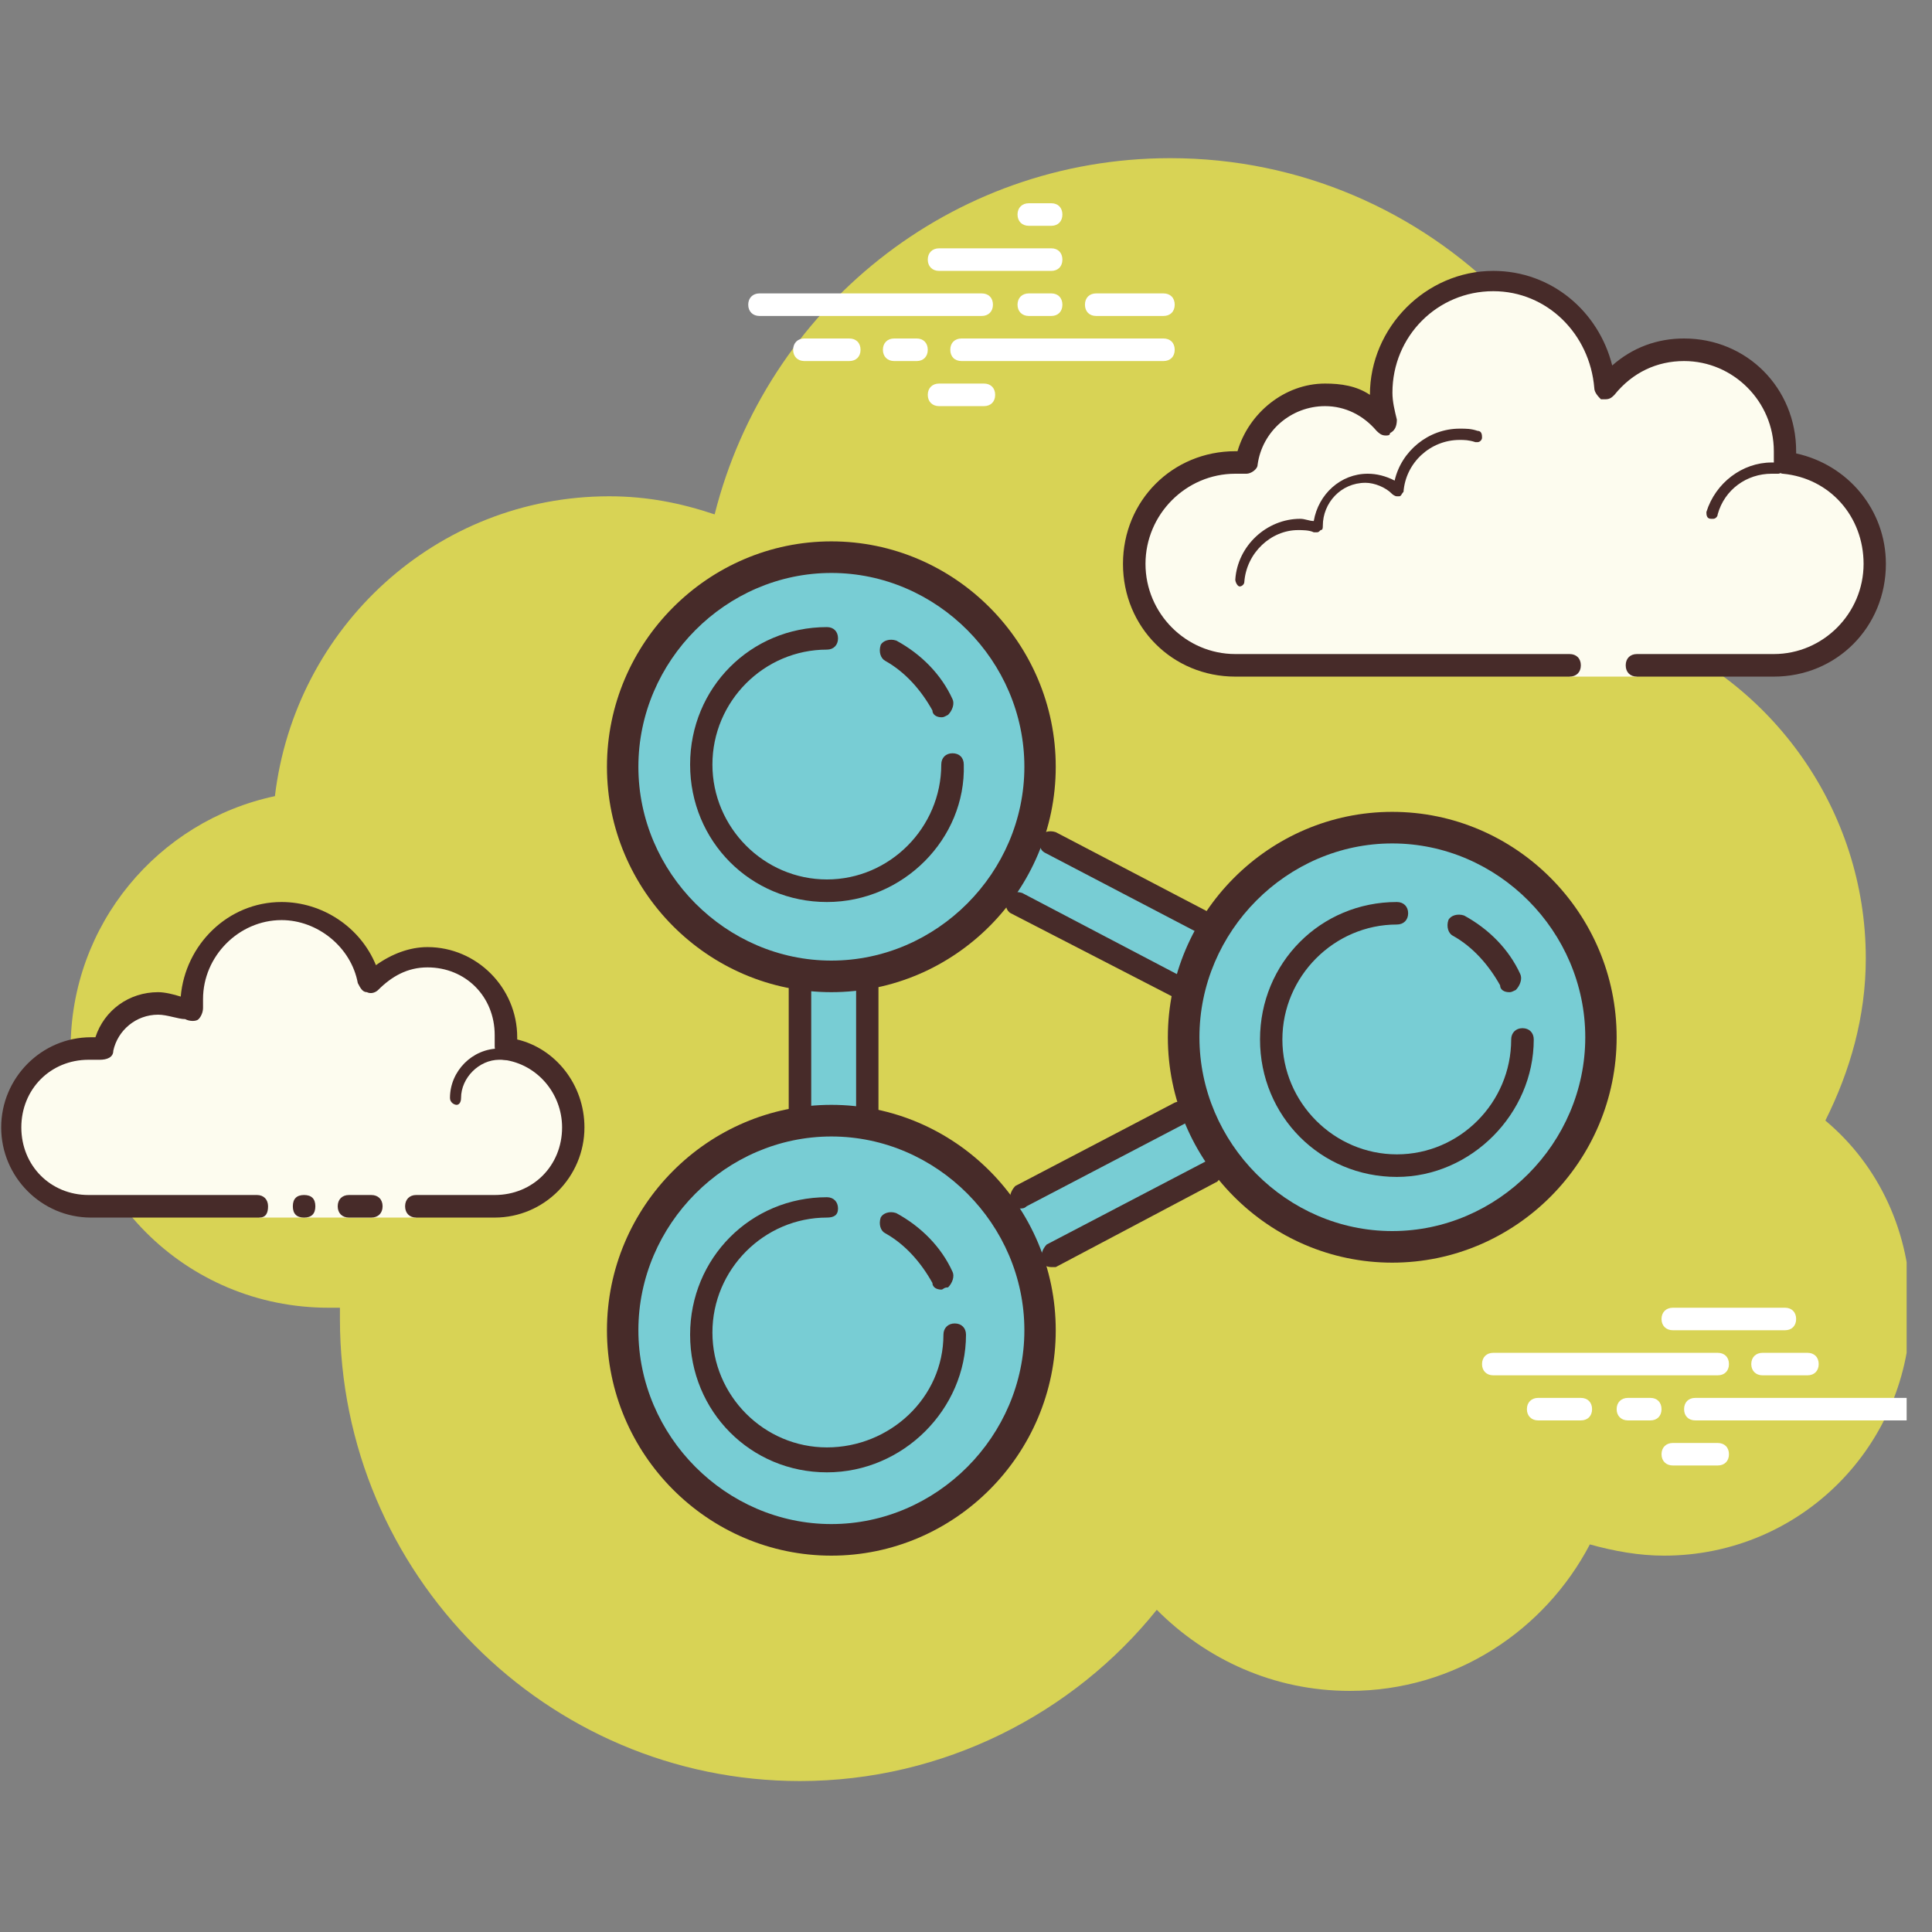 <?xml version="1.0" encoding="UTF-8"?>
<svg xmlns="http://www.w3.org/2000/svg" xmlns:xlink="http://www.w3.org/1999/xlink" width="37.5pt" height="37.5pt" viewBox="0 0 37.5 37.5" version="1.2">
<rect x="0" y="0" width="37.5" height="37.5" fill="#808080" stroke="none"/>
<defs>
<clipPath id="clip1">
  <path d="M 1 3.07 L 37.008 3.07 L 37.008 34.57 L 1 34.57 Z M 1 3.07 "/>
</clipPath>
<clipPath id="clip2">
  <path d="M 14 3.07 L 23 3.07 L 23 8 L 14 8 Z M 14 3.07 "/>
</clipPath>
<clipPath id="clip3">
  <path d="M 28 25 L 37.008 25 L 37.008 29 L 28 29 Z M 28 25 "/>
</clipPath>
</defs>
<g id="surface1">
<g clip-path="url(#clip1)" clip-rule="nonzero">
<path style=" stroke:none;fill-rule:nonzero;fill:rgb(84.709%,82.75%,33.33%);fill-opacity:1;" d="M 35.43 21.75 C 35.91 20.789 36.215 19.738 36.215 18.602 C 36.215 15.715 34.387 13.219 31.859 12.258 C 31.859 7.184 27.766 3.07 22.715 3.07 C 18.445 3.07 14.875 6 13.871 9.984 C 13.219 9.766 12.566 9.633 11.824 9.633 C 8.473 9.633 5.727 12.172 5.336 15.453 C 3.07 15.934 1.371 17.945 1.371 20.352 C 1.371 23.152 3.594 25.383 6.379 25.383 C 6.469 25.383 6.555 25.383 6.598 25.383 C 6.598 25.469 6.598 25.516 6.598 25.602 C 6.598 30.547 10.605 34.57 15.527 34.57 C 18.312 34.57 20.84 33.258 22.453 31.246 C 23.41 32.207 24.719 32.82 26.199 32.82 C 28.246 32.82 29.988 31.641 30.859 29.977 C 31.336 30.109 31.816 30.195 32.297 30.195 C 34.953 30.195 37.086 28.051 37.086 25.383 C 37.086 23.938 36.477 22.625 35.43 21.75 Z M 35.43 21.75 "/>
</g>
<path style=" stroke:none;fill-rule:nonzero;fill:rgb(47.06%,80.389%,83.139%);fill-opacity:1;" d="M 15.484 18.34 L 16.789 18.34 L 16.789 22.363 L 15.484 22.363 Z M 15.484 18.34 "/>
<path style=" stroke:none;fill-rule:nonzero;fill:rgb(27.84%,16.859%,16.08%);fill-opacity:1;" d="M 15.527 22.32 C 15.395 22.32 15.309 22.234 15.309 22.102 L 15.309 18.602 C 15.309 18.469 15.395 18.383 15.527 18.383 C 15.656 18.383 15.746 18.469 15.746 18.602 L 15.746 22.102 C 15.746 22.234 15.656 22.32 15.527 22.32 Z M 16.832 22.32 C 16.703 22.32 16.617 22.234 16.617 22.102 L 16.617 18.602 C 16.617 18.469 16.703 18.383 16.832 18.383 C 16.965 18.383 17.051 18.469 17.051 18.602 L 17.051 22.102 C 17.051 22.234 16.965 22.32 16.832 22.32 Z M 16.832 22.32 "/>
<path style=" stroke:none;fill-rule:nonzero;fill:rgb(47.06%,80.389%,83.139%);fill-opacity:1;" d="M 19.488 17.473 L 20.094 16.309 L 23.648 18.164 L 23.047 19.328 Z M 19.488 17.473 "/>
<path style=" stroke:none;fill-rule:nonzero;fill:rgb(27.84%,16.859%,16.08%);fill-opacity:1;" d="M 22.844 19.391 C 22.801 19.391 22.758 19.391 22.758 19.344 L 19.621 17.727 C 19.535 17.684 19.492 17.551 19.535 17.422 C 19.578 17.332 19.707 17.289 19.84 17.332 L 22.93 18.953 C 23.02 18.996 23.062 19.125 23.02 19.258 C 22.977 19.344 22.887 19.391 22.844 19.391 Z M 23.453 18.207 C 23.41 18.207 23.367 18.207 23.367 18.164 L 20.273 16.547 C 20.188 16.5 20.145 16.371 20.188 16.238 C 20.23 16.152 20.363 16.109 20.492 16.152 L 23.586 17.77 C 23.672 17.812 23.715 17.945 23.672 18.078 C 23.586 18.164 23.496 18.207 23.453 18.207 Z M 23.453 18.207 "/>
<path style=" stroke:none;fill-rule:nonzero;fill:rgb(47.06%,80.389%,83.139%);fill-opacity:1;" d="M 19.629 23.355 L 23.184 21.496 L 23.785 22.66 L 20.23 24.52 Z M 19.629 23.355 "/>
<path style=" stroke:none;fill-rule:nonzero;fill:rgb(27.84%,16.859%,16.08%);fill-opacity:1;" d="M 20.406 24.594 C 20.316 24.594 20.23 24.551 20.23 24.465 C 20.188 24.375 20.23 24.246 20.316 24.156 L 23.41 22.539 C 23.496 22.496 23.629 22.539 23.715 22.625 C 23.758 22.715 23.715 22.844 23.629 22.934 L 20.492 24.594 C 20.492 24.594 20.449 24.594 20.406 24.594 Z M 19.797 23.457 C 19.707 23.457 19.621 23.414 19.621 23.328 C 19.578 23.238 19.621 23.109 19.707 23.02 L 22.801 21.402 C 22.887 21.359 23.02 21.402 23.105 21.488 C 23.148 21.578 23.105 21.707 23.02 21.797 L 19.926 23.414 C 19.883 23.457 19.84 23.457 19.797 23.457 Z M 19.797 23.457 "/>
<path style=" stroke:none;fill-rule:nonzero;fill:rgb(99.219%,98.819%,93.729%);fill-opacity:1;" d="M 31.773 12.914 C 31.773 12.914 33.34 12.914 34.43 12.914 C 35.52 12.914 36.391 12.039 36.391 10.945 C 36.391 9.938 35.605 9.109 34.605 8.977 C 34.605 8.891 34.648 8.801 34.648 8.758 C 34.648 7.664 33.777 6.789 32.688 6.789 C 32.078 6.789 31.512 7.094 31.164 7.531 C 31.121 6.395 30.16 5.477 28.984 5.477 C 27.766 5.477 26.809 6.438 26.809 7.664 C 26.809 7.84 26.852 8.059 26.895 8.234 C 26.59 7.883 26.199 7.664 25.719 7.664 C 24.934 7.664 24.324 8.234 24.195 9.02 C 24.105 9.02 24.02 8.977 23.977 8.977 C 22.887 8.977 22.016 9.852 22.016 10.945 C 22.016 12.039 22.887 12.914 23.977 12.914 C 25.066 12.914 28.113 12.914 28.113 12.914 L 30.465 12.914 L 30.465 13.133 L 31.773 13.133 Z M 31.773 12.914 "/>
<path style=" stroke:none;fill-rule:nonzero;fill:rgb(27.84%,16.859%,16.08%);fill-opacity:1;" d="M 28.984 5.258 C 27.68 5.258 26.59 6.352 26.59 7.664 C 26.328 7.488 26.023 7.445 25.719 7.445 C 24.934 7.445 24.238 8.016 24.02 8.758 C 24.02 8.758 23.977 8.758 23.977 8.758 C 22.758 8.758 21.797 9.719 21.797 10.945 C 21.797 12.172 22.758 13.133 23.977 13.133 L 30.465 13.133 C 30.598 13.133 30.684 13.047 30.684 12.914 C 30.684 12.781 30.598 12.695 30.465 12.695 L 23.977 12.695 C 23.02 12.695 22.234 11.906 22.234 10.945 C 22.234 9.984 23.02 9.195 23.977 9.195 C 24.02 9.195 24.062 9.195 24.105 9.195 L 24.152 9.195 C 24.152 9.195 24.152 9.195 24.195 9.195 C 24.281 9.195 24.41 9.109 24.41 9.02 C 24.5 8.363 25.066 7.883 25.719 7.883 C 26.109 7.883 26.461 8.059 26.719 8.363 C 26.766 8.406 26.809 8.453 26.895 8.453 C 26.938 8.453 26.98 8.453 26.98 8.406 C 27.07 8.363 27.113 8.277 27.113 8.145 C 27.07 7.969 27.027 7.797 27.027 7.621 C 27.027 6.527 27.898 5.652 28.984 5.652 C 30.031 5.652 30.859 6.484 30.945 7.531 C 30.945 7.621 31.031 7.707 31.074 7.75 C 31.121 7.75 31.121 7.75 31.164 7.75 C 31.25 7.75 31.293 7.707 31.336 7.664 C 31.688 7.227 32.164 7.008 32.688 7.008 C 33.645 7.008 34.43 7.797 34.43 8.758 C 34.43 8.801 34.43 8.844 34.43 8.891 L 34.43 8.934 C 34.43 8.977 34.43 9.062 34.473 9.109 C 34.516 9.152 34.559 9.195 34.605 9.195 C 35.52 9.281 36.172 10.027 36.172 10.945 C 36.172 11.906 35.387 12.695 34.43 12.695 L 31.773 12.695 C 31.641 12.695 31.555 12.781 31.555 12.914 C 31.555 13.047 31.641 13.133 31.773 13.133 L 34.43 13.133 C 35.648 13.133 36.605 12.172 36.605 10.945 C 36.605 9.895 35.867 9.02 34.863 8.801 C 34.863 8.801 34.863 8.758 34.863 8.758 C 34.863 7.531 33.906 6.57 32.688 6.57 C 32.164 6.57 31.688 6.746 31.293 7.094 C 31.031 6.047 30.117 5.258 28.984 5.258 Z M 28.984 5.258 "/>
<path style=" stroke:none;fill-rule:nonzero;fill:rgb(27.84%,16.859%,16.08%);fill-opacity:1;" d="M 28.332 8.32 C 27.723 8.32 27.199 8.758 27.07 9.328 C 26.895 9.238 26.719 9.195 26.547 9.195 C 26.023 9.195 25.59 9.59 25.5 10.113 C 25.414 10.113 25.328 10.07 25.238 10.07 C 24.586 10.07 24.02 10.594 23.977 11.25 C 23.977 11.297 24.02 11.383 24.062 11.383 C 24.105 11.383 24.152 11.34 24.152 11.297 C 24.195 10.727 24.672 10.289 25.195 10.289 C 25.281 10.289 25.414 10.289 25.5 10.332 C 25.5 10.332 25.5 10.332 25.543 10.332 C 25.59 10.332 25.59 10.332 25.633 10.289 C 25.676 10.289 25.676 10.246 25.676 10.203 C 25.676 9.766 26.023 9.371 26.504 9.371 C 26.676 9.371 26.895 9.457 27.023 9.59 C 27.023 9.59 27.07 9.633 27.113 9.633 C 27.113 9.633 27.156 9.633 27.156 9.633 C 27.199 9.633 27.199 9.59 27.242 9.547 C 27.285 8.977 27.766 8.539 28.332 8.539 C 28.418 8.539 28.508 8.539 28.637 8.582 C 28.637 8.582 28.637 8.582 28.68 8.582 C 28.723 8.582 28.766 8.539 28.766 8.496 C 28.766 8.453 28.766 8.363 28.68 8.363 C 28.551 8.32 28.461 8.32 28.332 8.32 Z M 34.387 8.977 C 33.82 8.977 33.297 9.371 33.121 9.938 C 33.121 9.984 33.121 10.07 33.211 10.07 C 33.211 10.07 33.211 10.07 33.254 10.07 C 33.297 10.07 33.34 10.027 33.34 9.984 C 33.473 9.5 33.906 9.195 34.387 9.195 C 34.43 9.195 34.473 9.195 34.516 9.195 C 34.559 9.195 34.605 9.152 34.605 9.109 C 34.605 9.062 34.559 8.977 34.516 8.977 C 34.516 8.977 34.43 8.977 34.387 8.977 Z M 34.387 8.977 "/>
<g clip-path="url(#clip2)" clip-rule="nonzero">
<path style=" stroke:none;fill-rule:nonzero;fill:rgb(100%,100%,100%);fill-opacity:1;" d="M 19.055 6.133 L 14.742 6.133 C 14.613 6.133 14.523 6.047 14.523 5.914 C 14.523 5.781 14.613 5.695 14.742 5.695 L 19.055 5.695 C 19.188 5.695 19.273 5.781 19.273 5.914 C 19.273 6.047 19.184 6.133 19.055 6.133 Z M 20.406 6.133 L 19.969 6.133 C 19.84 6.133 19.75 6.047 19.75 5.914 C 19.75 5.781 19.84 5.695 19.969 5.695 L 20.406 5.695 C 20.535 5.695 20.621 5.781 20.621 5.914 C 20.621 6.047 20.535 6.133 20.406 6.133 Z M 22.582 7.008 L 18.664 7.008 C 18.531 7.008 18.445 6.922 18.445 6.789 C 18.445 6.656 18.531 6.57 18.664 6.57 L 22.582 6.57 C 22.715 6.57 22.801 6.656 22.801 6.789 C 22.801 6.922 22.715 7.008 22.582 7.008 Z M 17.793 7.008 L 17.355 7.008 C 17.227 7.008 17.137 6.922 17.137 6.789 C 17.137 6.656 17.227 6.57 17.355 6.57 L 17.793 6.57 C 17.922 6.57 18.008 6.656 18.008 6.789 C 18.008 6.922 17.922 7.008 17.793 7.008 Z M 16.484 7.008 L 15.613 7.008 C 15.484 7.008 15.395 6.922 15.395 6.789 C 15.395 6.656 15.484 6.57 15.613 6.57 L 16.484 6.57 C 16.617 6.57 16.703 6.656 16.703 6.789 C 16.703 6.922 16.617 7.008 16.484 7.008 Z M 19.098 7.883 L 18.227 7.883 C 18.098 7.883 18.008 7.797 18.008 7.664 C 18.008 7.531 18.098 7.445 18.227 7.445 L 19.098 7.445 C 19.23 7.445 19.316 7.531 19.316 7.664 C 19.316 7.797 19.23 7.883 19.098 7.883 Z M 20.406 3.945 C 20.316 3.945 20.055 3.945 19.969 3.945 C 19.84 3.945 19.75 4.031 19.75 4.164 C 19.75 4.297 19.84 4.383 19.969 4.383 C 20.055 4.383 20.316 4.383 20.406 4.383 C 20.535 4.383 20.621 4.297 20.621 4.164 C 20.621 4.031 20.535 3.945 20.406 3.945 Z M 20.406 4.82 C 20.316 4.82 18.312 4.82 18.227 4.82 C 18.098 4.82 18.008 4.906 18.008 5.039 C 18.008 5.172 18.098 5.258 18.227 5.258 C 18.312 5.258 20.316 5.258 20.406 5.258 C 20.535 5.258 20.621 5.172 20.621 5.039 C 20.621 4.906 20.535 4.82 20.406 4.82 Z M 22.582 5.695 C 22.496 5.695 21.363 5.695 21.277 5.695 C 21.145 5.695 21.059 5.781 21.059 5.914 C 21.059 6.047 21.145 6.133 21.277 6.133 C 21.363 6.133 22.496 6.133 22.582 6.133 C 22.715 6.133 22.801 6.047 22.801 5.914 C 22.801 5.781 22.715 5.695 22.582 5.695 Z M 22.582 5.695 "/>
</g>
<g clip-path="url(#clip3)" clip-rule="nonzero">
<path style=" stroke:none;fill-rule:nonzero;fill:rgb(100%,100%,100%);fill-opacity:1;" d="M 33.34 26.695 L 28.984 26.695 C 28.855 26.695 28.766 26.609 28.766 26.477 C 28.766 26.344 28.855 26.258 28.984 26.258 L 33.34 26.258 C 33.473 26.258 33.559 26.344 33.559 26.477 C 33.559 26.609 33.473 26.695 33.34 26.695 Z M 35.082 26.695 L 34.211 26.695 C 34.082 26.695 33.992 26.609 33.992 26.477 C 33.992 26.344 34.082 26.258 34.211 26.258 L 35.082 26.258 C 35.215 26.258 35.301 26.344 35.301 26.477 C 35.301 26.609 35.215 26.695 35.082 26.695 Z M 37.262 27.57 L 32.906 27.57 C 32.773 27.57 32.688 27.484 32.688 27.352 C 32.688 27.219 32.773 27.133 32.906 27.133 L 37.262 27.133 C 37.391 27.133 37.477 27.219 37.477 27.352 C 37.477 27.484 37.391 27.57 37.262 27.57 Z M 32.035 27.57 L 31.598 27.57 C 31.469 27.57 31.379 27.484 31.379 27.352 C 31.379 27.219 31.469 27.133 31.598 27.133 L 32.035 27.133 C 32.164 27.133 32.25 27.219 32.25 27.352 C 32.25 27.484 32.164 27.57 32.035 27.57 Z M 30.684 27.57 L 29.855 27.57 C 29.727 27.57 29.637 27.484 29.637 27.352 C 29.637 27.219 29.727 27.133 29.855 27.133 L 30.684 27.133 C 30.816 27.133 30.902 27.219 30.902 27.352 C 30.902 27.484 30.816 27.57 30.684 27.57 Z M 34.648 25.82 L 32.469 25.82 C 32.34 25.82 32.25 25.734 32.25 25.602 C 32.25 25.469 32.34 25.383 32.469 25.383 L 34.648 25.383 C 34.777 25.383 34.863 25.469 34.863 25.602 C 34.863 25.734 34.777 25.82 34.648 25.82 Z M 33.34 28.445 L 32.469 28.445 C 32.34 28.445 32.25 28.359 32.25 28.227 C 32.25 28.094 32.34 28.008 32.469 28.008 L 33.34 28.008 C 33.473 28.008 33.559 28.094 33.559 28.227 C 33.559 28.359 33.473 28.445 33.34 28.445 Z M 33.34 28.445 "/>
</g>
<path style=" stroke:none;fill-rule:nonzero;fill:rgb(99.219%,98.819%,93.729%);fill-opacity:1;" d="M 8.078 23.414 C 8.078 23.414 8.777 23.414 9.602 23.414 C 10.43 23.414 11.129 22.715 11.129 21.883 C 11.129 21.094 10.562 20.484 9.777 20.352 C 9.777 20.266 9.82 20.176 9.82 20.133 C 9.82 19.301 9.125 18.602 8.297 18.602 C 7.863 18.602 7.426 18.82 7.164 19.125 C 6.992 18.34 6.293 17.727 5.465 17.727 C 4.508 17.727 3.723 18.516 3.723 19.477 C 3.723 19.562 3.723 19.652 3.766 19.738 C 3.594 19.609 3.332 19.477 3.07 19.477 C 2.547 19.477 2.113 19.871 1.98 20.395 C 1.895 20.395 1.809 20.352 1.766 20.352 C 0.938 20.352 0.238 21.051 0.238 21.883 C 0.238 22.715 0.938 23.414 1.766 23.414 C 2.59 23.414 5.031 23.414 5.031 23.414 L 5.031 23.633 L 8.078 23.633 Z M 8.078 23.414 "/>
<path style=" stroke:none;fill-rule:nonzero;fill:rgb(27.84%,16.859%,16.08%);fill-opacity:1;" d="M 8.863 21.445 C 8.82 21.445 8.734 21.402 8.734 21.312 C 8.734 20.789 9.168 20.352 9.691 20.352 C 9.691 20.352 9.996 20.352 10.215 20.395 C 10.258 20.395 10.301 20.484 10.301 20.527 C 10.301 20.57 10.215 20.613 10.168 20.613 C 9.996 20.57 9.691 20.57 9.691 20.57 C 9.297 20.57 8.949 20.922 8.949 21.312 C 8.949 21.402 8.906 21.445 8.863 21.445 Z M 5.902 23.195 C 5.758 23.195 5.684 23.27 5.684 23.414 C 5.684 23.559 5.758 23.633 5.902 23.633 C 6.047 23.633 6.121 23.559 6.121 23.414 C 6.121 23.27 6.047 23.195 5.902 23.195 Z M 5.902 23.195 "/>
<path style=" stroke:none;fill-rule:nonzero;fill:rgb(27.84%,16.859%,16.08%);fill-opacity:1;" d="M 9.602 23.633 L 8.078 23.633 C 7.949 23.633 7.863 23.547 7.863 23.414 C 7.863 23.281 7.949 23.195 8.078 23.195 L 9.602 23.195 C 10.344 23.195 10.91 22.625 10.91 21.883 C 10.91 21.227 10.43 20.656 9.777 20.57 C 9.734 20.57 9.648 20.527 9.648 20.484 C 9.648 20.438 9.602 20.395 9.602 20.309 C 9.602 20.219 9.602 20.176 9.602 20.09 C 9.602 19.344 9.039 18.777 8.297 18.777 C 7.906 18.777 7.602 18.953 7.34 19.215 C 7.297 19.258 7.207 19.301 7.121 19.258 C 7.035 19.258 6.992 19.172 6.945 19.082 C 6.816 18.383 6.164 17.859 5.465 17.859 C 4.637 17.859 3.941 18.559 3.941 19.391 C 3.941 19.434 3.941 19.52 3.941 19.562 C 3.941 19.652 3.898 19.738 3.855 19.781 C 3.812 19.828 3.68 19.828 3.594 19.781 C 3.461 19.781 3.246 19.695 3.07 19.695 C 2.637 19.695 2.285 20 2.199 20.395 C 2.199 20.527 2.07 20.57 1.938 20.57 C 1.852 20.57 1.809 20.57 1.719 20.57 C 0.98 20.57 0.414 21.141 0.414 21.883 C 0.414 22.625 0.98 23.195 1.719 23.195 L 4.988 23.195 C 5.117 23.195 5.203 23.281 5.203 23.414 C 5.203 23.547 5.16 23.633 5.031 23.633 L 1.766 23.633 C 0.805 23.633 0.023 22.844 0.023 21.883 C 0.023 20.922 0.805 20.133 1.766 20.133 C 1.809 20.133 1.809 20.133 1.852 20.133 C 2.023 19.609 2.504 19.258 3.07 19.258 C 3.199 19.258 3.375 19.301 3.508 19.344 C 3.594 18.34 4.422 17.508 5.465 17.508 C 6.25 17.508 6.992 17.988 7.297 18.734 C 7.602 18.516 7.949 18.383 8.297 18.383 C 9.254 18.383 10.039 19.172 10.039 20.133 C 10.039 20.133 10.039 20.176 10.039 20.176 C 10.781 20.352 11.344 21.051 11.344 21.883 C 11.344 22.844 10.562 23.633 9.602 23.633 Z M 9.602 23.633 "/>
<path style=" stroke:none;fill-rule:nonzero;fill:rgb(27.84%,16.859%,16.08%);fill-opacity:1;" d="M 7.207 23.195 C 7.121 23.195 6.859 23.195 6.773 23.195 C 6.641 23.195 6.555 23.281 6.555 23.414 C 6.555 23.547 6.641 23.633 6.773 23.633 C 6.859 23.633 7.121 23.633 7.207 23.633 C 7.34 23.633 7.426 23.547 7.426 23.414 C 7.426 23.281 7.34 23.195 7.207 23.195 Z M 7.207 23.195 "/>
<path style=" stroke:none;fill-rule:nonzero;fill:rgb(47.06%,80.389%,83.139%);fill-opacity:1;" d="M 27.023 16.062 C 26.758 16.062 26.496 16.09 26.234 16.141 C 25.973 16.195 25.719 16.27 25.473 16.371 C 25.23 16.477 24.996 16.602 24.773 16.75 C 24.551 16.898 24.348 17.066 24.16 17.254 C 23.973 17.445 23.805 17.648 23.656 17.871 C 23.508 18.094 23.383 18.328 23.281 18.574 C 23.18 18.82 23.102 19.078 23.051 19.34 C 22.996 19.602 22.973 19.867 22.973 20.133 C 22.973 20.398 22.996 20.664 23.051 20.926 C 23.102 21.188 23.18 21.445 23.281 21.691 C 23.383 21.938 23.508 22.172 23.656 22.395 C 23.805 22.617 23.973 22.82 24.16 23.012 C 24.348 23.199 24.551 23.367 24.773 23.516 C 24.996 23.664 25.23 23.789 25.473 23.895 C 25.719 23.996 25.973 24.07 26.234 24.125 C 26.496 24.176 26.758 24.203 27.023 24.203 C 27.293 24.203 27.555 24.176 27.816 24.125 C 28.078 24.07 28.332 23.996 28.578 23.895 C 28.82 23.789 29.055 23.664 29.277 23.516 C 29.5 23.367 29.703 23.199 29.891 23.012 C 30.078 22.82 30.246 22.617 30.395 22.395 C 30.543 22.172 30.668 21.938 30.77 21.691 C 30.871 21.445 30.949 21.188 31 20.926 C 31.055 20.664 31.078 20.398 31.078 20.133 C 31.078 19.867 31.055 19.602 31 19.34 C 30.949 19.078 30.871 18.82 30.77 18.574 C 30.668 18.328 30.543 18.094 30.395 17.871 C 30.246 17.648 30.078 17.445 29.891 17.254 C 29.703 17.066 29.5 16.898 29.277 16.75 C 29.055 16.602 28.82 16.477 28.578 16.371 C 28.332 16.27 28.078 16.195 27.816 16.141 C 27.555 16.09 27.293 16.062 27.023 16.062 Z M 27.023 16.062 "/>
<path style=" stroke:none;fill-rule:nonzero;fill:rgb(27.84%,16.859%,16.08%);fill-opacity:1;" d="M 27.023 16.371 C 29.074 16.371 30.77 18.078 30.77 20.133 C 30.77 22.188 29.074 23.895 27.023 23.895 C 24.977 23.895 23.281 22.188 23.281 20.133 C 23.281 18.078 24.977 16.371 27.023 16.371 M 27.023 15.758 C 24.629 15.758 22.668 17.727 22.668 20.133 C 22.668 22.539 24.629 24.508 27.023 24.508 C 29.422 24.508 31.379 22.539 31.379 20.133 C 31.379 17.727 29.422 15.758 27.023 15.758 Z M 27.023 15.758 "/>
<path style=" stroke:none;fill-rule:nonzero;fill:rgb(27.84%,16.859%,16.08%);fill-opacity:1;" d="M 27.113 22.844 C 25.633 22.844 24.457 21.664 24.457 20.176 C 24.457 18.688 25.633 17.508 27.113 17.508 C 27.242 17.508 27.332 17.594 27.332 17.727 C 27.332 17.859 27.242 17.945 27.113 17.945 C 25.895 17.945 24.891 18.953 24.891 20.176 C 24.891 21.402 25.895 22.406 27.113 22.406 C 28.332 22.406 29.332 21.402 29.332 20.176 C 29.332 20.047 29.422 19.957 29.551 19.957 C 29.684 19.957 29.77 20.047 29.77 20.176 C 29.77 21.621 28.551 22.844 27.113 22.844 Z M 29.289 19.258 C 29.203 19.258 29.117 19.215 29.117 19.125 C 28.898 18.734 28.594 18.383 28.203 18.164 C 28.113 18.121 28.07 17.988 28.113 17.859 C 28.156 17.77 28.289 17.727 28.418 17.77 C 28.898 18.031 29.289 18.426 29.508 18.906 C 29.551 18.996 29.508 19.125 29.422 19.215 C 29.332 19.258 29.332 19.258 29.289 19.258 Z M 29.289 19.258 "/>
<path style=" stroke:none;fill-rule:nonzero;fill:rgb(47.06%,80.389%,83.139%);fill-opacity:1;" d="M 16.137 10.812 C 15.871 10.812 15.605 10.84 15.348 10.891 C 15.086 10.945 14.832 11.02 14.586 11.125 C 14.34 11.227 14.105 11.352 13.887 11.5 C 13.664 11.648 13.461 11.816 13.27 12.004 C 13.082 12.195 12.914 12.398 12.766 12.621 C 12.621 12.844 12.496 13.078 12.395 13.324 C 12.289 13.57 12.215 13.828 12.16 14.09 C 12.109 14.352 12.086 14.617 12.086 14.883 C 12.086 15.148 12.109 15.414 12.16 15.676 C 12.215 15.938 12.289 16.195 12.395 16.441 C 12.496 16.688 12.621 16.922 12.766 17.145 C 12.914 17.367 13.082 17.57 13.27 17.762 C 13.461 17.949 13.664 18.117 13.887 18.266 C 14.105 18.414 14.34 18.539 14.586 18.641 C 14.832 18.746 15.086 18.82 15.348 18.875 C 15.605 18.926 15.871 18.953 16.137 18.953 C 16.402 18.953 16.668 18.926 16.926 18.875 C 17.188 18.82 17.441 18.746 17.688 18.641 C 17.934 18.539 18.168 18.414 18.387 18.266 C 18.609 18.117 18.812 17.949 19.004 17.762 C 19.191 17.57 19.359 17.367 19.508 17.145 C 19.652 16.922 19.777 16.688 19.879 16.441 C 19.984 16.195 20.059 15.938 20.113 15.676 C 20.164 15.414 20.188 15.148 20.188 14.883 C 20.188 14.617 20.164 14.352 20.113 14.09 C 20.059 13.828 19.984 13.57 19.879 13.324 C 19.777 13.078 19.652 12.844 19.508 12.621 C 19.359 12.398 19.191 12.195 19.004 12.004 C 18.812 11.816 18.609 11.648 18.387 11.5 C 18.168 11.352 17.934 11.227 17.688 11.125 C 17.441 11.02 17.188 10.945 16.926 10.891 C 16.668 10.84 16.402 10.812 16.137 10.812 Z M 16.137 10.812 "/>
<path style=" stroke:none;fill-rule:nonzero;fill:rgb(27.84%,16.859%,16.08%);fill-opacity:1;" d="M 16.137 11.121 C 18.184 11.121 19.883 12.828 19.883 14.883 C 19.883 16.938 18.184 18.645 16.137 18.645 C 14.09 18.645 12.391 16.938 12.391 14.883 C 12.391 12.828 14.09 11.121 16.137 11.121 M 16.137 10.508 C 13.742 10.508 11.781 12.477 11.781 14.883 C 11.781 17.289 13.742 19.258 16.137 19.258 C 18.531 19.258 20.492 17.289 20.492 14.883 C 20.492 12.477 18.531 10.508 16.137 10.508 Z M 16.137 10.508 "/>
<path style=" stroke:none;fill-rule:nonzero;fill:rgb(27.84%,16.859%,16.08%);fill-opacity:1;" d="M 16.051 17.508 C 14.57 17.508 13.395 16.328 13.395 14.84 C 13.395 13.352 14.57 12.172 16.051 12.172 C 16.18 12.172 16.266 12.258 16.266 12.391 C 16.266 12.52 16.18 12.609 16.051 12.609 C 14.828 12.609 13.828 13.613 13.828 14.84 C 13.828 16.062 14.828 17.07 16.051 17.07 C 17.27 17.07 18.27 16.062 18.27 14.84 C 18.27 14.707 18.359 14.621 18.488 14.621 C 18.621 14.621 18.707 14.707 18.707 14.84 C 18.75 16.281 17.531 17.508 16.051 17.508 Z M 18.27 13.922 C 18.184 13.922 18.098 13.875 18.098 13.789 C 17.879 13.395 17.574 13.047 17.184 12.828 C 17.094 12.781 17.051 12.652 17.094 12.52 C 17.137 12.434 17.27 12.391 17.398 12.434 C 17.879 12.695 18.27 13.09 18.488 13.57 C 18.531 13.656 18.488 13.789 18.402 13.875 C 18.312 13.922 18.312 13.922 18.27 13.922 Z M 18.27 13.922 "/>
<path style=" stroke:none;fill-rule:nonzero;fill:rgb(47.06%,80.389%,83.139%);fill-opacity:1;" d="M 16.137 21.75 C 15.871 21.75 15.605 21.777 15.348 21.828 C 15.086 21.883 14.832 21.961 14.586 22.062 C 14.34 22.164 14.109 22.289 13.887 22.438 C 13.664 22.586 13.461 22.754 13.273 22.941 C 13.086 23.133 12.918 23.336 12.77 23.559 C 12.621 23.781 12.496 24.016 12.395 24.262 C 12.293 24.512 12.215 24.766 12.164 25.027 C 12.113 25.289 12.086 25.555 12.086 25.82 C 12.086 26.086 12.113 26.352 12.164 26.613 C 12.215 26.875 12.293 27.129 12.395 27.379 C 12.496 27.625 12.621 27.859 12.77 28.082 C 12.918 28.305 13.086 28.508 13.273 28.699 C 13.461 28.887 13.664 29.055 13.887 29.203 C 14.109 29.352 14.34 29.477 14.586 29.578 C 14.832 29.68 15.086 29.758 15.348 29.812 C 15.605 29.863 15.871 29.891 16.137 29.891 C 16.402 29.891 16.668 29.863 16.926 29.812 C 17.188 29.758 17.441 29.68 17.688 29.578 C 17.934 29.477 18.164 29.352 18.387 29.203 C 18.609 29.055 18.812 28.887 19 28.699 C 19.188 28.508 19.355 28.305 19.504 28.082 C 19.652 27.859 19.777 27.625 19.879 27.379 C 19.98 27.129 20.059 26.875 20.109 26.613 C 20.16 26.352 20.188 26.086 20.188 25.82 C 20.188 25.555 20.16 25.289 20.109 25.027 C 20.059 24.766 19.98 24.512 19.879 24.262 C 19.777 24.016 19.652 23.781 19.504 23.559 C 19.355 23.336 19.188 23.133 19 22.941 C 18.812 22.754 18.609 22.586 18.387 22.438 C 18.164 22.289 17.934 22.164 17.688 22.062 C 17.441 21.961 17.188 21.883 16.926 21.828 C 16.668 21.777 16.402 21.75 16.137 21.75 Z M 16.137 21.75 "/>
<path style=" stroke:none;fill-rule:nonzero;fill:rgb(27.84%,16.859%,16.08%);fill-opacity:1;" d="M 16.137 22.059 C 18.184 22.059 19.883 23.766 19.883 25.82 C 19.883 27.875 18.184 29.582 16.137 29.582 C 14.09 29.582 12.391 27.875 12.391 25.82 C 12.391 23.766 14.09 22.059 16.137 22.059 M 16.137 21.445 C 13.742 21.445 11.781 23.414 11.781 25.82 C 11.781 28.227 13.742 30.195 16.137 30.195 C 18.531 30.195 20.492 28.227 20.492 25.82 C 20.492 23.414 18.531 21.445 16.137 21.445 Z M 16.137 21.445 "/>
<path style=" stroke:none;fill-rule:nonzero;fill:rgb(27.84%,16.859%,16.08%);fill-opacity:1;" d="M 16.051 28.578 C 14.57 28.578 13.395 27.395 13.395 25.906 C 13.395 24.422 14.57 23.238 16.051 23.238 C 16.18 23.238 16.266 23.328 16.266 23.457 C 16.266 23.59 16.18 23.633 16.051 23.633 C 14.828 23.633 13.828 24.641 13.828 25.863 C 13.828 27.09 14.828 28.094 16.051 28.094 C 17.27 28.094 18.312 27.133 18.312 25.906 C 18.312 25.777 18.402 25.688 18.531 25.688 C 18.664 25.688 18.75 25.777 18.75 25.906 C 18.75 27.352 17.531 28.578 16.051 28.578 Z M 18.27 25.031 C 18.184 25.031 18.098 24.988 18.098 24.902 C 17.879 24.508 17.574 24.156 17.184 23.938 C 17.094 23.895 17.051 23.766 17.094 23.633 C 17.137 23.547 17.27 23.5 17.398 23.547 C 17.879 23.809 18.27 24.203 18.488 24.684 C 18.531 24.77 18.488 24.902 18.402 24.988 C 18.312 24.988 18.312 25.031 18.27 25.031 Z M 18.27 25.031 "/>
</g>
</svg>
